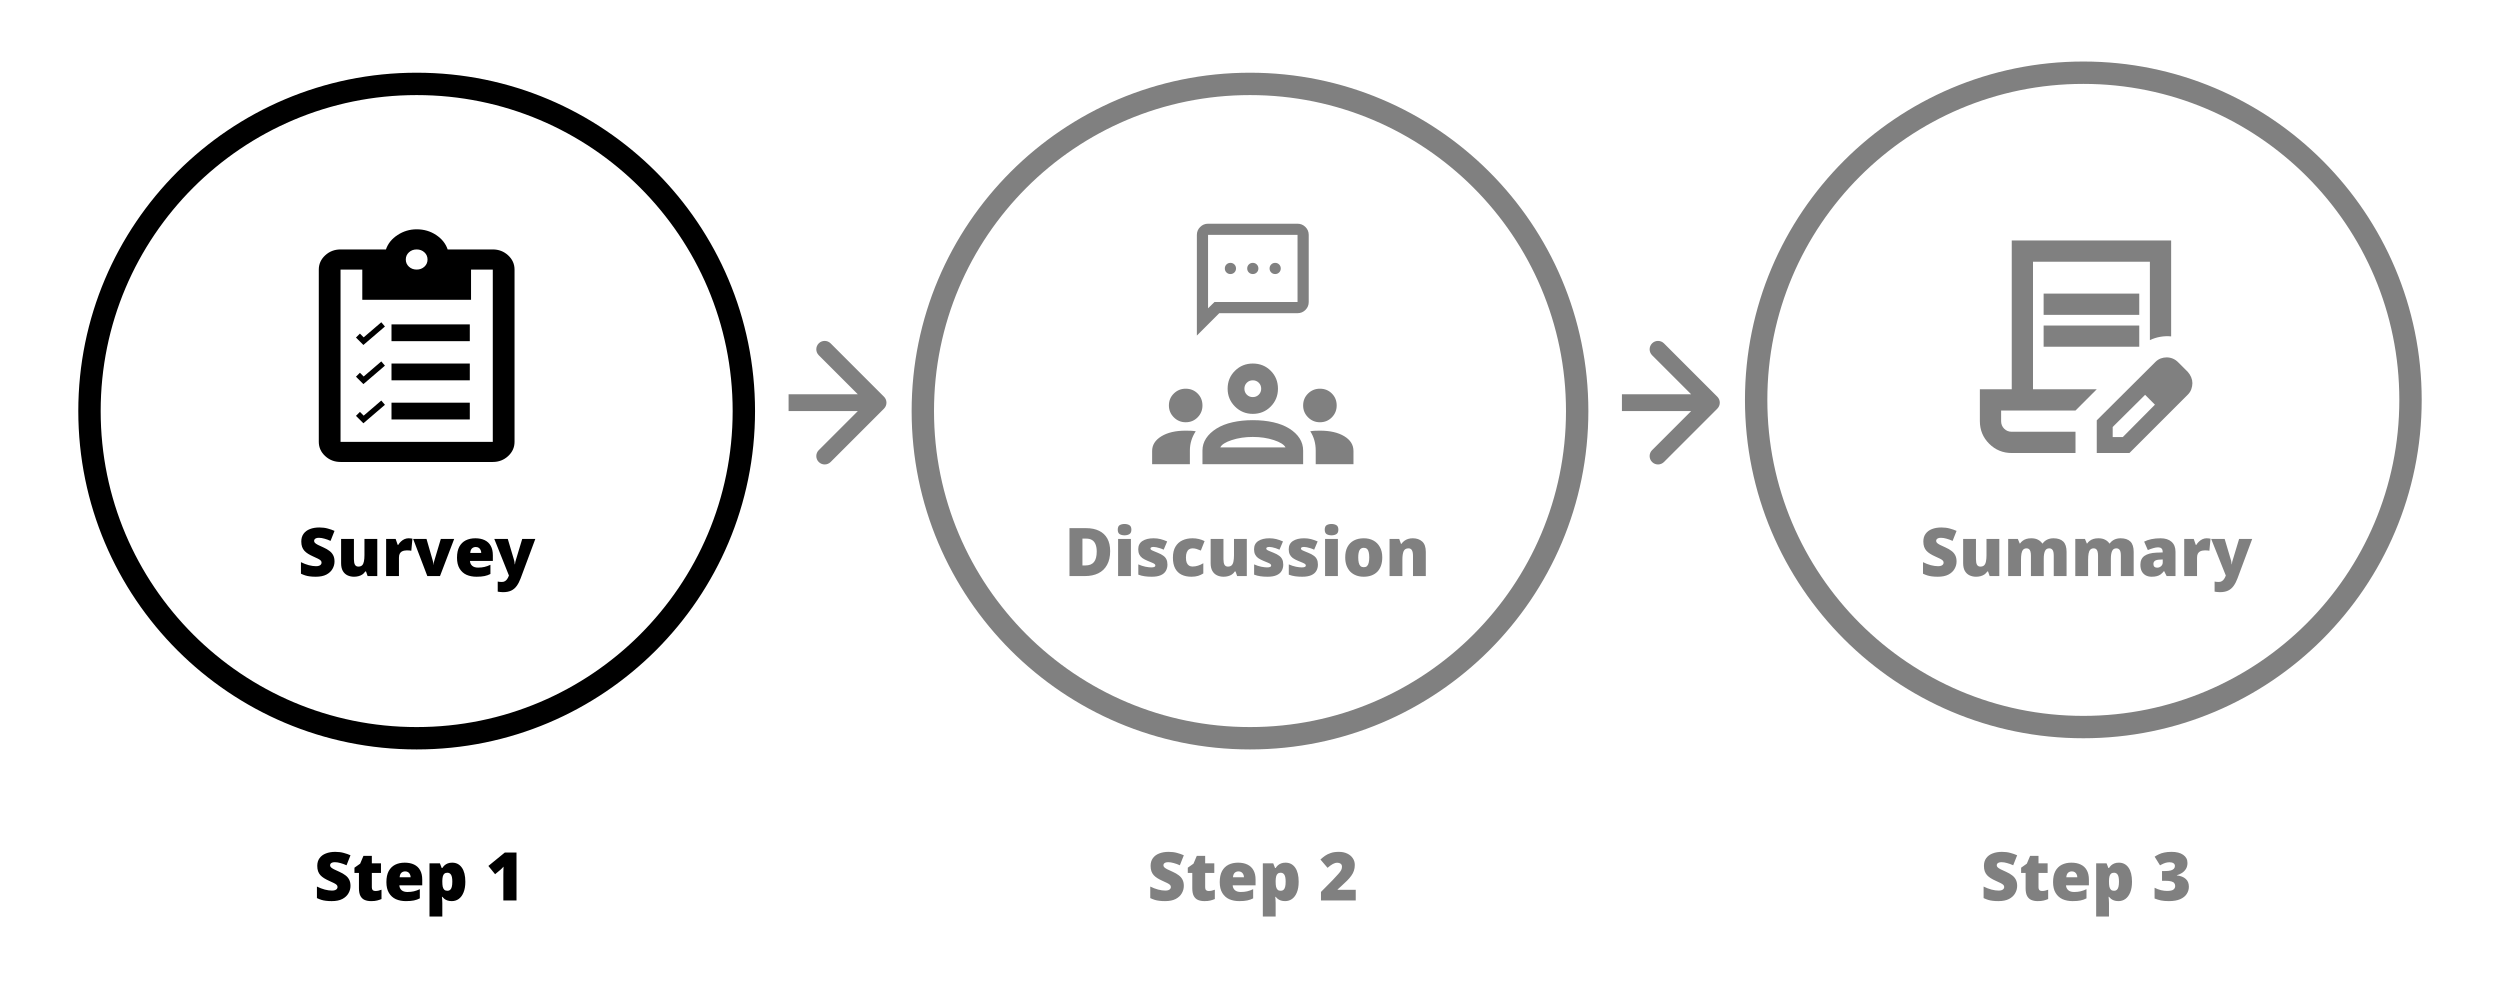 <svg width="447" height="177" viewBox="0 0 447 177" fill="none" xmlns="http://www.w3.org/2000/svg">
<path d="M59.811 100.396C59.811 100.86 59.691 101.3 59.451 101.716C59.219 102.132 58.855 102.472 58.359 102.736C57.871 102.992 57.235 103.12 56.451 103.12C56.059 103.12 55.715 103.1 55.419 103.06C55.131 103.028 54.859 102.972 54.603 102.892C54.347 102.812 54.083 102.708 53.811 102.58V100.516C54.275 100.748 54.743 100.928 55.215 101.056C55.687 101.176 56.115 101.236 56.499 101.236C56.731 101.236 56.919 101.208 57.063 101.152C57.207 101.096 57.315 101.02 57.387 100.924C57.459 100.828 57.495 100.72 57.495 100.6C57.495 100.448 57.443 100.32 57.339 100.216C57.235 100.112 57.071 100.004 56.847 99.892C56.623 99.78 56.323 99.64 55.947 99.472C55.627 99.328 55.339 99.176 55.083 99.016C54.827 98.856 54.607 98.676 54.423 98.476C54.247 98.276 54.111 98.044 54.015 97.78C53.919 97.508 53.871 97.188 53.871 96.82C53.871 96.268 54.007 95.808 54.279 95.44C54.551 95.064 54.927 94.784 55.407 94.6C55.895 94.408 56.459 94.312 57.099 94.312C57.659 94.312 58.163 94.376 58.611 94.504C59.059 94.624 59.459 94.764 59.811 94.924L59.103 96.712C58.735 96.544 58.371 96.412 58.011 96.316C57.659 96.212 57.331 96.16 57.027 96.16C56.827 96.16 56.663 96.184 56.535 96.232C56.407 96.28 56.311 96.348 56.247 96.436C56.191 96.516 56.163 96.608 56.163 96.712C56.163 96.848 56.215 96.968 56.319 97.072C56.423 97.176 56.595 97.292 56.835 97.42C57.083 97.54 57.419 97.696 57.843 97.888C58.259 98.072 58.611 98.276 58.899 98.5C59.195 98.716 59.419 98.976 59.571 99.28C59.731 99.576 59.811 99.948 59.811 100.396ZM67.457 96.364V103H65.729L65.441 102.172H65.309C65.173 102.396 64.997 102.58 64.781 102.724C64.573 102.86 64.341 102.96 64.085 103.024C63.837 103.088 63.577 103.12 63.305 103.12C62.873 103.12 62.481 103.036 62.129 102.868C61.777 102.7 61.497 102.436 61.289 102.076C61.089 101.716 60.989 101.252 60.989 100.684V96.364H63.281V99.988C63.281 100.42 63.341 100.748 63.461 100.972C63.589 101.196 63.793 101.308 64.073 101.308C64.361 101.308 64.585 101.232 64.745 101.08C64.905 100.92 65.013 100.688 65.069 100.384C65.133 100.08 65.165 99.708 65.165 99.268V96.364H67.457ZM73.048 96.244C73.176 96.244 73.308 96.252 73.444 96.268C73.58 96.284 73.68 96.3 73.744 96.316L73.54 98.476C73.46 98.46 73.36 98.444 73.24 98.428C73.128 98.412 72.968 98.404 72.76 98.404C72.616 98.404 72.46 98.42 72.292 98.452C72.132 98.476 71.976 98.532 71.824 98.62C71.68 98.708 71.56 98.84 71.464 99.016C71.376 99.192 71.332 99.432 71.332 99.736V103H69.04V96.364H70.744L71.104 97.42H71.212C71.332 97.204 71.488 97.008 71.68 96.832C71.872 96.648 72.084 96.504 72.316 96.4C72.556 96.296 72.8 96.244 73.048 96.244ZM76.405 103L73.873 96.364H76.261L77.389 100.288C77.397 100.312 77.409 100.364 77.425 100.444C77.441 100.516 77.457 100.6 77.473 100.696C77.489 100.784 77.497 100.872 77.497 100.96H77.533C77.533 100.872 77.537 100.788 77.545 100.708C77.561 100.62 77.577 100.54 77.593 100.468C77.617 100.396 77.633 100.34 77.641 100.3L78.817 96.364H81.205L78.673 103H76.405ZM84.989 96.244C85.637 96.244 86.193 96.356 86.657 96.58C87.129 96.804 87.489 97.14 87.737 97.588C87.993 98.036 88.121 98.6 88.121 99.28V100.3H84.029C84.045 100.644 84.173 100.928 84.413 101.152C84.661 101.376 85.017 101.488 85.481 101.488C85.897 101.488 86.277 101.448 86.621 101.368C86.965 101.288 87.321 101.16 87.689 100.984V102.628C87.369 102.796 87.017 102.92 86.633 103C86.257 103.08 85.781 103.12 85.205 103.12C84.533 103.12 83.933 103.004 83.405 102.772C82.885 102.532 82.473 102.16 82.169 101.656C81.865 101.152 81.713 100.508 81.713 99.724C81.713 98.924 81.849 98.268 82.121 97.756C82.401 97.244 82.785 96.864 83.273 96.616C83.769 96.368 84.341 96.244 84.989 96.244ZM85.073 97.804C84.801 97.804 84.573 97.888 84.389 98.056C84.213 98.224 84.109 98.492 84.077 98.86H86.045C86.045 98.66 86.005 98.484 85.925 98.332C85.853 98.172 85.745 98.044 85.601 97.948C85.457 97.852 85.281 97.804 85.073 97.804ZM88.381 96.364H90.793L91.921 100.168C91.937 100.224 91.953 100.292 91.969 100.372C91.985 100.452 91.997 100.536 92.005 100.624C92.021 100.712 92.029 100.8 92.029 100.888H92.077C92.093 100.728 92.113 100.592 92.137 100.48C92.169 100.36 92.197 100.26 92.221 100.18L93.373 96.364H95.713L93.085 103.42C92.885 103.956 92.649 104.408 92.377 104.776C92.113 105.144 91.785 105.42 91.393 105.604C91.001 105.788 90.513 105.88 89.929 105.88C89.721 105.88 89.541 105.868 89.389 105.844C89.237 105.828 89.105 105.808 88.993 105.784V103.984C89.081 104 89.185 104.016 89.305 104.032C89.433 104.048 89.565 104.056 89.701 104.056C89.957 104.056 90.161 104.004 90.313 103.9C90.473 103.796 90.605 103.66 90.709 103.492C90.813 103.332 90.901 103.156 90.973 102.964L90.997 102.904L88.381 96.364Z" fill="black"/>
<path d="M198.495 98.536C198.495 99.528 198.307 100.356 197.931 101.02C197.563 101.684 197.043 102.18 196.371 102.508C195.699 102.836 194.907 103 193.995 103H191.223V94.432H194.187C195.107 94.432 195.887 94.592 196.527 94.912C197.167 95.224 197.655 95.684 197.991 96.292C198.327 96.9 198.495 97.648 198.495 98.536ZM196.095 98.62C196.095 98.1 196.023 97.668 195.879 97.324C195.743 96.98 195.535 96.724 195.255 96.556C194.983 96.388 194.635 96.304 194.211 96.304H193.539V101.104H194.055C194.759 101.104 195.275 100.9 195.603 100.492C195.931 100.084 196.095 99.46 196.095 98.62ZM202.207 96.364V103H199.915V96.364H202.207ZM201.067 93.688C201.395 93.688 201.679 93.756 201.919 93.892C202.167 94.028 202.291 94.3 202.291 94.708C202.291 95.1 202.167 95.368 201.919 95.512C201.679 95.648 201.395 95.716 201.067 95.716C200.731 95.716 200.443 95.648 200.203 95.512C199.971 95.368 199.855 95.1 199.855 94.708C199.855 94.3 199.971 94.028 200.203 93.892C200.443 93.756 200.731 93.688 201.067 93.688ZM208.738 100.96C208.738 101.376 208.642 101.748 208.45 102.076C208.266 102.404 207.966 102.66 207.55 102.844C207.142 103.028 206.602 103.12 205.93 103.12C205.458 103.12 205.034 103.092 204.658 103.036C204.29 102.988 203.914 102.892 203.53 102.748V100.912C203.954 101.104 204.382 101.244 204.814 101.332C205.246 101.412 205.586 101.452 205.834 101.452C206.09 101.452 206.278 101.424 206.398 101.368C206.518 101.312 206.578 101.228 206.578 101.116C206.578 101.02 206.538 100.936 206.458 100.864C206.378 100.792 206.234 100.712 206.026 100.624C205.826 100.536 205.538 100.416 205.162 100.264C204.794 100.112 204.486 99.948 204.238 99.772C203.998 99.588 203.818 99.372 203.698 99.124C203.578 98.868 203.518 98.56 203.518 98.2C203.518 97.552 203.766 97.064 204.262 96.736C204.766 96.408 205.43 96.244 206.254 96.244C206.694 96.244 207.106 96.292 207.49 96.388C207.874 96.484 208.274 96.624 208.69 96.808L208.066 98.284C207.85 98.18 207.626 98.092 207.394 98.02C207.17 97.948 206.958 97.892 206.758 97.852C206.566 97.812 206.402 97.792 206.266 97.792C206.09 97.792 205.95 97.816 205.846 97.864C205.75 97.912 205.702 97.98 205.702 98.068C205.702 98.148 205.734 98.22 205.798 98.284C205.87 98.348 206.002 98.42 206.194 98.5C206.386 98.58 206.666 98.696 207.034 98.848C207.418 99 207.734 99.168 207.982 99.352C208.238 99.528 208.426 99.744 208.546 100C208.674 100.248 208.738 100.568 208.738 100.96ZM213.029 103.12C212.357 103.12 211.773 103 211.277 102.76C210.781 102.52 210.397 102.148 210.125 101.644C209.853 101.14 209.717 100.496 209.717 99.712C209.717 98.904 209.869 98.248 210.173 97.744C210.477 97.232 210.889 96.856 211.409 96.616C211.937 96.368 212.537 96.244 213.209 96.244C213.617 96.244 214.001 96.288 214.361 96.376C214.729 96.464 215.069 96.588 215.381 96.748L214.709 98.44C214.437 98.32 214.181 98.224 213.941 98.152C213.709 98.08 213.465 98.044 213.209 98.044C212.977 98.044 212.773 98.104 212.597 98.224C212.421 98.344 212.285 98.528 212.189 98.776C212.093 99.016 212.045 99.324 212.045 99.7C212.045 100.084 212.093 100.392 212.189 100.624C212.293 100.856 212.433 101.028 212.609 101.14C212.785 101.244 212.989 101.296 213.221 101.296C213.549 101.296 213.877 101.244 214.205 101.14C214.541 101.036 214.857 100.892 215.153 100.708V102.532C214.881 102.708 214.573 102.852 214.229 102.964C213.885 103.068 213.485 103.12 213.029 103.12ZM222.93 96.364V103H221.202L220.914 102.172H220.782C220.646 102.396 220.47 102.58 220.254 102.724C220.046 102.86 219.814 102.96 219.558 103.024C219.31 103.088 219.05 103.12 218.778 103.12C218.346 103.12 217.954 103.036 217.602 102.868C217.25 102.7 216.97 102.436 216.762 102.076C216.562 101.716 216.462 101.252 216.462 100.684V96.364H218.754V99.988C218.754 100.42 218.814 100.748 218.934 100.972C219.062 101.196 219.266 101.308 219.546 101.308C219.834 101.308 220.058 101.232 220.218 101.08C220.378 100.92 220.486 100.688 220.542 100.384C220.606 100.08 220.638 99.708 220.638 99.268V96.364H222.93ZM229.445 100.96C229.445 101.376 229.349 101.748 229.157 102.076C228.973 102.404 228.673 102.66 228.257 102.844C227.849 103.028 227.309 103.12 226.637 103.12C226.165 103.12 225.741 103.092 225.365 103.036C224.997 102.988 224.621 102.892 224.237 102.748V100.912C224.661 101.104 225.089 101.244 225.521 101.332C225.953 101.412 226.293 101.452 226.541 101.452C226.797 101.452 226.985 101.424 227.105 101.368C227.225 101.312 227.285 101.228 227.285 101.116C227.285 101.02 227.245 100.936 227.165 100.864C227.085 100.792 226.941 100.712 226.733 100.624C226.533 100.536 226.245 100.416 225.869 100.264C225.501 100.112 225.193 99.948 224.945 99.772C224.705 99.588 224.525 99.372 224.405 99.124C224.285 98.868 224.225 98.56 224.225 98.2C224.225 97.552 224.473 97.064 224.969 96.736C225.473 96.408 226.137 96.244 226.961 96.244C227.401 96.244 227.813 96.292 228.197 96.388C228.581 96.484 228.981 96.624 229.397 96.808L228.773 98.284C228.557 98.18 228.333 98.092 228.101 98.02C227.877 97.948 227.665 97.892 227.465 97.852C227.273 97.812 227.109 97.792 226.973 97.792C226.797 97.792 226.657 97.816 226.553 97.864C226.457 97.912 226.409 97.98 226.409 98.068C226.409 98.148 226.441 98.22 226.505 98.284C226.577 98.348 226.709 98.42 226.901 98.5C227.093 98.58 227.373 98.696 227.741 98.848C228.125 99 228.441 99.168 228.689 99.352C228.945 99.528 229.133 99.744 229.253 100C229.381 100.248 229.445 100.568 229.445 100.96ZM235.644 100.96C235.644 101.376 235.548 101.748 235.356 102.076C235.172 102.404 234.872 102.66 234.456 102.844C234.048 103.028 233.508 103.12 232.836 103.12C232.364 103.12 231.94 103.092 231.564 103.036C231.196 102.988 230.82 102.892 230.436 102.748V100.912C230.86 101.104 231.288 101.244 231.72 101.332C232.152 101.412 232.492 101.452 232.74 101.452C232.996 101.452 233.184 101.424 233.304 101.368C233.424 101.312 233.484 101.228 233.484 101.116C233.484 101.02 233.444 100.936 233.364 100.864C233.284 100.792 233.14 100.712 232.932 100.624C232.732 100.536 232.444 100.416 232.068 100.264C231.7 100.112 231.392 99.948 231.144 99.772C230.904 99.588 230.724 99.372 230.604 99.124C230.484 98.868 230.424 98.56 230.424 98.2C230.424 97.552 230.672 97.064 231.168 96.736C231.672 96.408 232.336 96.244 233.16 96.244C233.6 96.244 234.012 96.292 234.396 96.388C234.78 96.484 235.18 96.624 235.596 96.808L234.972 98.284C234.756 98.18 234.532 98.092 234.3 98.02C234.076 97.948 233.864 97.892 233.664 97.852C233.472 97.812 233.308 97.792 233.172 97.792C232.996 97.792 232.856 97.816 232.752 97.864C232.656 97.912 232.608 97.98 232.608 98.068C232.608 98.148 232.64 98.22 232.704 98.284C232.776 98.348 232.908 98.42 233.1 98.5C233.292 98.58 233.572 98.696 233.94 98.848C234.324 99 234.64 99.168 234.888 99.352C235.144 99.528 235.332 99.744 235.452 100C235.58 100.248 235.644 100.568 235.644 100.96ZM239.215 96.364V103H236.923V96.364H239.215ZM238.075 93.688C238.403 93.688 238.687 93.756 238.927 93.892C239.175 94.028 239.299 94.3 239.299 94.708C239.299 95.1 239.175 95.368 238.927 95.512C238.687 95.648 238.403 95.716 238.075 95.716C237.739 95.716 237.451 95.648 237.211 95.512C236.979 95.368 236.863 95.1 236.863 94.708C236.863 94.3 236.979 94.028 237.211 93.892C237.451 93.756 237.739 93.688 238.075 93.688ZM247.149 99.664C247.149 100.216 247.073 100.708 246.921 101.14C246.769 101.572 246.549 101.936 246.261 102.232C245.973 102.52 245.625 102.74 245.217 102.892C244.809 103.044 244.345 103.12 243.825 103.12C243.345 103.12 242.901 103.044 242.493 102.892C242.093 102.74 241.745 102.52 241.449 102.232C241.161 101.936 240.933 101.572 240.765 101.14C240.605 100.708 240.525 100.216 240.525 99.664C240.525 98.928 240.657 98.308 240.921 97.804C241.193 97.292 241.577 96.904 242.073 96.64C242.569 96.376 243.165 96.244 243.861 96.244C244.501 96.244 245.065 96.376 245.553 96.64C246.049 96.904 246.437 97.292 246.717 97.804C247.005 98.308 247.149 98.928 247.149 99.664ZM242.853 99.664C242.853 100.04 242.885 100.36 242.949 100.624C243.013 100.888 243.117 101.088 243.261 101.224C243.413 101.352 243.609 101.416 243.849 101.416C244.089 101.416 244.277 101.352 244.413 101.224C244.557 101.088 244.661 100.888 244.725 100.624C244.789 100.36 244.821 100.04 244.821 99.664C244.821 99.288 244.789 98.972 244.725 98.716C244.661 98.46 244.557 98.268 244.413 98.14C244.269 98.012 244.077 97.948 243.837 97.948C243.493 97.948 243.241 98.092 243.081 98.38C242.929 98.668 242.853 99.096 242.853 99.664ZM252.606 96.244C253.294 96.244 253.854 96.436 254.286 96.82C254.718 97.204 254.934 97.824 254.934 98.68V103H252.642V99.376C252.642 98.936 252.578 98.604 252.45 98.38C252.322 98.156 252.118 98.044 251.838 98.044C251.406 98.044 251.114 98.22 250.962 98.572C250.818 98.924 250.746 99.432 250.746 100.096V103H248.454V96.364H250.182L250.494 97.24H250.578C250.722 97.032 250.89 96.856 251.082 96.712C251.282 96.56 251.506 96.444 251.754 96.364C252.01 96.284 252.294 96.244 252.606 96.244Z" fill="grey"/>
<path d="M349.833 100.396C349.833 100.86 349.713 101.3 349.473 101.716C349.241 102.132 348.877 102.472 348.381 102.736C347.893 102.992 347.257 103.12 346.473 103.12C346.081 103.12 345.737 103.1 345.441 103.06C345.153 103.028 344.881 102.972 344.625 102.892C344.369 102.812 344.105 102.708 343.833 102.58V100.516C344.297 100.748 344.765 100.928 345.237 101.056C345.709 101.176 346.137 101.236 346.521 101.236C346.753 101.236 346.941 101.208 347.085 101.152C347.229 101.096 347.337 101.02 347.409 100.924C347.481 100.828 347.517 100.72 347.517 100.6C347.517 100.448 347.465 100.32 347.361 100.216C347.257 100.112 347.093 100.004 346.869 99.892C346.645 99.78 346.345 99.64 345.969 99.472C345.649 99.328 345.361 99.176 345.105 99.016C344.849 98.856 344.629 98.676 344.445 98.476C344.269 98.276 344.133 98.044 344.037 97.78C343.941 97.508 343.893 97.188 343.893 96.82C343.893 96.268 344.029 95.808 344.301 95.44C344.573 95.064 344.949 94.784 345.429 94.6C345.917 94.408 346.481 94.312 347.121 94.312C347.681 94.312 348.185 94.376 348.633 94.504C349.081 94.624 349.481 94.764 349.833 94.924L349.125 96.712C348.757 96.544 348.393 96.412 348.033 96.316C347.681 96.212 347.353 96.16 347.049 96.16C346.849 96.16 346.685 96.184 346.557 96.232C346.429 96.28 346.333 96.348 346.269 96.436C346.213 96.516 346.185 96.608 346.185 96.712C346.185 96.848 346.237 96.968 346.341 97.072C346.445 97.176 346.617 97.292 346.857 97.42C347.105 97.54 347.441 97.696 347.865 97.888C348.281 98.072 348.633 98.276 348.921 98.5C349.217 98.716 349.441 98.976 349.593 99.28C349.753 99.576 349.833 99.948 349.833 100.396ZM357.478 96.364V103H355.75L355.462 102.172H355.33C355.194 102.396 355.018 102.58 354.802 102.724C354.594 102.86 354.362 102.96 354.106 103.024C353.858 103.088 353.598 103.12 353.326 103.12C352.894 103.12 352.502 103.036 352.15 102.868C351.798 102.7 351.518 102.436 351.31 102.076C351.11 101.716 351.01 101.252 351.01 100.684V96.364H353.302V99.988C353.302 100.42 353.362 100.748 353.482 100.972C353.61 101.196 353.814 101.308 354.094 101.308C354.382 101.308 354.606 101.232 354.766 101.08C354.926 100.92 355.034 100.688 355.09 100.384C355.154 100.08 355.186 99.708 355.186 99.268V96.364H357.478ZM367.162 96.244C367.922 96.244 368.502 96.436 368.902 96.82C369.302 97.204 369.502 97.824 369.502 98.68V103H367.21V99.388C367.21 98.884 367.142 98.536 367.006 98.344C366.87 98.144 366.67 98.044 366.406 98.044C366.038 98.044 365.782 98.208 365.638 98.536C365.494 98.856 365.422 99.312 365.422 99.904V103H363.13V99.388C363.13 99.068 363.102 98.812 363.046 98.62C362.99 98.42 362.906 98.276 362.794 98.188C362.682 98.092 362.538 98.044 362.362 98.044C362.098 98.044 361.89 98.124 361.738 98.284C361.594 98.444 361.494 98.676 361.438 98.98C361.382 99.284 361.354 99.656 361.354 100.096V103H359.062V96.364H360.79L361.126 97.18H361.186C361.306 96.996 361.458 96.836 361.642 96.7C361.826 96.556 362.046 96.444 362.302 96.364C362.558 96.284 362.85 96.244 363.178 96.244C363.666 96.244 364.066 96.328 364.378 96.496C364.698 96.656 364.958 96.88 365.158 97.168H365.23C365.438 96.872 365.706 96.644 366.034 96.484C366.37 96.324 366.746 96.244 367.162 96.244ZM379.162 96.244C379.922 96.244 380.502 96.436 380.902 96.82C381.302 97.204 381.502 97.824 381.502 98.68V103H379.21V99.388C379.21 98.884 379.142 98.536 379.006 98.344C378.87 98.144 378.67 98.044 378.406 98.044C378.038 98.044 377.782 98.208 377.638 98.536C377.494 98.856 377.422 99.312 377.422 99.904V103H375.13V99.388C375.13 99.068 375.102 98.812 375.046 98.62C374.99 98.42 374.906 98.276 374.794 98.188C374.682 98.092 374.538 98.044 374.362 98.044C374.098 98.044 373.89 98.124 373.738 98.284C373.594 98.444 373.494 98.676 373.438 98.98C373.382 99.284 373.354 99.656 373.354 100.096V103H371.062V96.364H372.79L373.126 97.18H373.186C373.306 96.996 373.458 96.836 373.642 96.7C373.826 96.556 374.046 96.444 374.302 96.364C374.558 96.284 374.85 96.244 375.178 96.244C375.666 96.244 376.066 96.328 376.378 96.496C376.698 96.656 376.958 96.88 377.158 97.168H377.23C377.438 96.872 377.706 96.644 378.034 96.484C378.37 96.324 378.746 96.244 379.162 96.244ZM386.302 96.244C387.142 96.244 387.798 96.452 388.27 96.868C388.742 97.284 388.978 97.876 388.978 98.644V103H387.394L386.95 102.124H386.902C386.718 102.356 386.526 102.548 386.326 102.7C386.134 102.844 385.91 102.948 385.654 103.012C385.398 103.084 385.086 103.12 384.718 103.12C384.334 103.12 383.99 103.044 383.686 102.892C383.382 102.732 383.142 102.496 382.966 102.184C382.79 101.864 382.702 101.46 382.702 100.972C382.702 100.26 382.946 99.732 383.434 99.388C383.93 99.044 384.646 98.852 385.582 98.812L386.686 98.776V98.68C386.686 98.384 386.614 98.176 386.47 98.056C386.326 97.928 386.13 97.864 385.882 97.864C385.618 97.864 385.326 97.912 385.006 98.008C384.686 98.096 384.362 98.212 384.034 98.356L383.374 96.844C383.758 96.644 384.19 96.496 384.67 96.4C385.158 96.296 385.702 96.244 386.302 96.244ZM386.17 100.06C385.754 100.076 385.458 100.152 385.282 100.288C385.114 100.416 385.03 100.6 385.03 100.84C385.03 101.064 385.09 101.232 385.21 101.344C385.33 101.448 385.49 101.5 385.69 101.5C385.97 101.5 386.206 101.412 386.398 101.236C386.598 101.06 386.698 100.832 386.698 100.552V100.036L386.17 100.06ZM394.546 96.244C394.674 96.244 394.806 96.252 394.942 96.268C395.078 96.284 395.178 96.3 395.242 96.316L395.038 98.476C394.958 98.46 394.858 98.444 394.738 98.428C394.626 98.412 394.466 98.404 394.258 98.404C394.114 98.404 393.958 98.42 393.79 98.452C393.63 98.476 393.474 98.532 393.322 98.62C393.178 98.708 393.058 98.84 392.962 99.016C392.874 99.192 392.83 99.432 392.83 99.736V103H390.538V96.364H392.242L392.602 97.42H392.71C392.83 97.204 392.986 97.008 393.178 96.832C393.37 96.648 393.582 96.504 393.814 96.4C394.054 96.296 394.298 96.244 394.546 96.244ZM395.359 96.364H397.771L398.899 100.168C398.915 100.224 398.931 100.292 398.947 100.372C398.963 100.452 398.975 100.536 398.983 100.624C398.999 100.712 399.007 100.8 399.007 100.888H399.055C399.071 100.728 399.091 100.592 399.115 100.48C399.147 100.36 399.175 100.26 399.199 100.18L400.351 96.364H402.691L400.063 103.42C399.863 103.956 399.627 104.408 399.355 104.776C399.091 105.144 398.763 105.42 398.371 105.604C397.979 105.788 397.491 105.88 396.907 105.88C396.699 105.88 396.519 105.868 396.367 105.844C396.215 105.828 396.083 105.808 395.971 105.784V103.984C396.059 104 396.163 104.016 396.283 104.032C396.411 104.048 396.543 104.056 396.679 104.056C396.935 104.056 397.139 104.004 397.291 103.9C397.451 103.796 397.583 103.66 397.687 103.492C397.791 103.332 397.879 103.156 397.951 102.964L397.975 102.904L395.359 96.364Z" fill="grey"/>
<path d="M60.889 82.6C59.819 82.6 58.904 82.248 58.142 81.543C57.381 80.838 57 79.99 57 79V48.2C57 47.21 57.381 46.362 58.142 45.657C58.904 44.953 59.819 44.6 60.889 44.6H69.007C69.363 43.55 70.06 42.688 71.097 42.013C72.134 41.337 73.269 41 74.5 41C75.796 41 76.955 41.337 77.976 42.013C78.996 42.688 79.685 43.55 80.042 44.6H88.111C89.181 44.6 90.096 44.953 90.858 45.657C91.619 46.362 92 47.21 92 48.2V79C92 79.99 91.619 80.838 90.858 81.543C90.096 82.248 89.181 82.6 88.111 82.6H60.889ZM60.889 79H88.111V48.2H84.222V53.6H64.778V48.2H60.889V79ZM74.5 48.2C75.051 48.2 75.513 48.028 75.885 47.682C76.258 47.337 76.444 46.91 76.444 46.4C76.444 45.89 76.258 45.462 75.885 45.117C75.513 44.773 75.051 44.6 74.5 44.6C73.949 44.6 73.487 44.773 73.115 45.117C72.742 45.462 72.556 45.89 72.556 46.4C72.556 46.91 72.742 47.337 73.115 47.682C73.487 48.028 73.949 48.2 74.5 48.2Z" fill="black"/>
<path d="M206 83V80.638C206 79.562 206.55 78.688 207.65 78.013C208.75 77.338 210.2 77 212 77C212.325 77 212.638 77.006 212.938 77.019C213.238 77.031 213.525 77.062 213.8 77.112C213.45 77.638 213.188 78.188 213.013 78.763C212.838 79.338 212.75 79.938 212.75 80.562V83H206ZM215 83V80.562C215 79.763 215.219 79.031 215.656 78.369C216.094 77.706 216.713 77.125 217.513 76.625C218.313 76.125 219.269 75.75 220.381 75.5C221.494 75.25 222.7 75.125 224 75.125C225.325 75.125 226.544 75.25 227.656 75.5C228.769 75.75 229.725 76.125 230.525 76.625C231.325 77.125 231.938 77.706 232.363 78.369C232.788 79.031 233 79.763 233 80.562V83H215ZM235.25 83V80.562C235.25 79.912 235.169 79.3 235.006 78.725C234.844 78.15 234.6 77.612 234.275 77.112C234.55 77.062 234.831 77.031 235.119 77.019C235.406 77.006 235.7 77 236 77C237.8 77 239.25 77.331 240.35 77.994C241.45 78.656 242 79.537 242 80.638V83H235.25ZM218.188 80H229.85C229.6 79.5 228.906 79.062 227.769 78.688C226.631 78.312 225.375 78.125 224 78.125C222.625 78.125 221.369 78.312 220.231 78.688C219.094 79.062 218.413 79.5 218.188 80ZM212 75.5C211.175 75.5 210.469 75.206 209.881 74.619C209.294 74.031 209 73.325 209 72.5C209 71.65 209.294 70.938 209.881 70.362C210.469 69.787 211.175 69.5 212 69.5C212.85 69.5 213.563 69.787 214.138 70.362C214.713 70.938 215 71.65 215 72.5C215 73.325 214.713 74.031 214.138 74.619C213.563 75.206 212.85 75.5 212 75.5ZM236 75.5C235.175 75.5 234.469 75.206 233.881 74.619C233.294 74.031 233 73.325 233 72.5C233 71.65 233.294 70.938 233.881 70.362C234.469 69.787 235.175 69.5 236 69.5C236.85 69.5 237.563 69.787 238.138 70.362C238.713 70.938 239 71.65 239 72.5C239 73.325 238.713 74.031 238.138 74.619C237.563 75.206 236.85 75.5 236 75.5ZM224 74C222.75 74 221.688 73.562 220.813 72.688C219.938 71.812 219.5 70.75 219.5 69.5C219.5 68.225 219.938 67.156 220.813 66.294C221.688 65.431 222.75 65 224 65C225.275 65 226.344 65.431 227.206 66.294C228.069 67.156 228.5 68.225 228.5 69.5C228.5 70.75 228.069 71.812 227.206 72.688C226.344 73.562 225.275 74 224 74ZM224 71C224.425 71 224.781 70.856 225.069 70.569C225.356 70.281 225.5 69.925 225.5 69.5C225.5 69.075 225.356 68.719 225.069 68.431C224.781 68.144 224.425 68 224 68C223.575 68 223.219 68.144 222.931 68.431C222.644 68.719 222.5 69.075 222.5 69.5C222.5 69.925 222.644 70.281 222.931 70.569C223.219 70.856 223.575 71 224 71Z" fill="grey"/>
<path d="M220 49C220.283 49 220.521 48.904 220.713 48.712C220.904 48.521 221 48.283 221 48C221 47.717 220.904 47.479 220.713 47.288C220.521 47.096 220.283 47 220 47C219.717 47 219.479 47.096 219.287 47.288C219.096 47.479 219 47.717 219 48C219 48.283 219.096 48.521 219.287 48.712C219.479 48.904 219.717 49 220 49ZM224 49C224.283 49 224.521 48.904 224.713 48.712C224.904 48.521 225 48.283 225 48C225 47.717 224.904 47.479 224.713 47.288C224.521 47.096 224.283 47 224 47C223.717 47 223.479 47.096 223.288 47.288C223.096 47.479 223 47.717 223 48C223 48.283 223.096 48.521 223.288 48.712C223.479 48.904 223.717 49 224 49ZM228 49C228.283 49 228.521 48.904 228.713 48.712C228.904 48.521 229 48.283 229 48C229 47.717 228.904 47.479 228.713 47.288C228.521 47.096 228.283 47 228 47C227.717 47 227.479 47.096 227.288 47.288C227.096 47.479 227 47.717 227 48C227 48.283 227.096 48.521 227.288 48.712C227.479 48.904 227.717 49 228 49ZM214 60V42C214 41.45 214.196 40.979 214.588 40.587C214.979 40.196 215.45 40 216 40H232C232.55 40 233.021 40.196 233.413 40.587C233.804 40.979 234 41.45 234 42V54C234 54.55 233.804 55.021 233.413 55.413C233.021 55.804 232.55 56 232 56H218L214 60ZM217.15 54H232V42H216V55.125L217.15 54Z" fill="grey"/>
<path d="M365.4 56.3V52.5H382.5V56.3H365.4ZM365.4 62V58.2H382.5V62H365.4ZM371.1 81H359.7C358.117 81 356.771 80.446 355.663 79.338C354.554 78.229 354 76.883 354 75.3V69.6H359.7V43H388.2V60.148C387.567 60.084 386.925 60.108 386.276 60.219C385.627 60.33 385.002 60.528 384.4 60.812V46.8H363.5V69.6H374.9L371.1 73.4H357.8V75.3C357.8 75.838 357.982 76.29 358.346 76.654C358.71 77.018 359.162 77.2 359.7 77.2H371.1V81ZM374.9 81V75.157L385.397 64.707C385.682 64.422 385.999 64.217 386.347 64.09C386.696 63.963 387.044 63.9 387.392 63.9C387.772 63.9 388.137 63.971 388.485 64.114C388.833 64.256 389.15 64.47 389.435 64.755L391.193 66.513C391.446 66.797 391.644 67.114 391.786 67.463C391.929 67.811 392 68.159 392 68.507C392 68.856 391.937 69.212 391.81 69.576C391.683 69.94 391.478 70.265 391.193 70.55L380.743 81H374.9ZM377.75 78.15H379.555L385.302 72.355L384.448 71.453L383.545 70.597L377.75 76.345V78.15ZM384.448 71.453L383.545 70.597L385.302 72.355L384.448 71.453Z" fill="grey"/>
<rect x="70" y="58" width="14" height="3" fill="black"/>
<rect x="70" y="65" width="14" height="3" fill="black"/>
<rect x="70" y="72" width="14" height="3" fill="black"/>
<path d="M64 60L65 61L68.5 58" stroke="black"/>
<path d="M64 67L65 68L68.5 65" stroke="black"/>
<path d="M64 74L65 75L68.5 72" stroke="black"/>
<circle cx="74.5" cy="73.5" r="58.5" stroke="black" stroke-width="4"/>
<circle cx="223.5" cy="73.5" r="58.5" stroke="grey" stroke-width="4"/>
<circle cx="372.5" cy="71.5" r="58.5" stroke="grey" stroke-width="4"/>
<path d="M158.061 73.061C158.646 72.475 158.646 71.525 158.061 70.939L148.515 61.393C147.929 60.808 146.979 60.808 146.393 61.393C145.808 61.979 145.808 62.929 146.393 63.515L154.879 72L146.393 80.485C145.808 81.071 145.808 82.021 146.393 82.607C146.979 83.192 147.929 83.192 148.515 82.607L158.061 73.061ZM141 73.5H157V70.5H141V73.5Z" fill="grey"/>
<path d="M307.061 73.061C307.646 72.475 307.646 71.525 307.061 70.939L297.515 61.393C296.929 60.808 295.979 60.808 295.393 61.393C294.808 61.979 294.808 62.929 295.393 63.515L303.879 72L295.393 80.485C294.808 81.071 294.808 82.021 295.393 82.607C295.979 83.192 296.929 83.192 297.515 82.607L307.061 73.061ZM290 73.5H306V70.5H290V73.5Z" fill="grey"/>
<path d="M62.667 158.396C62.667 158.86 62.547 159.3 62.307 159.716C62.075 160.132 61.711 160.472 61.215 160.736C60.727 160.992 60.091 161.12 59.307 161.12C58.915 161.12 58.571 161.1 58.275 161.06C57.987 161.028 57.715 160.972 57.459 160.892C57.203 160.812 56.939 160.708 56.667 160.58V158.516C57.131 158.748 57.599 158.928 58.071 159.056C58.543 159.176 58.971 159.236 59.355 159.236C59.587 159.236 59.775 159.208 59.919 159.152C60.063 159.096 60.171 159.02 60.243 158.924C60.315 158.828 60.351 158.72 60.351 158.6C60.351 158.448 60.299 158.32 60.195 158.216C60.091 158.112 59.927 158.004 59.703 157.892C59.479 157.78 59.179 157.64 58.803 157.472C58.483 157.328 58.195 157.176 57.939 157.016C57.683 156.856 57.463 156.676 57.279 156.476C57.103 156.276 56.967 156.044 56.871 155.78C56.775 155.508 56.727 155.188 56.727 154.82C56.727 154.268 56.863 153.808 57.135 153.44C57.407 153.064 57.783 152.784 58.263 152.6C58.751 152.408 59.315 152.312 59.955 152.312C60.515 152.312 61.019 152.376 61.467 152.504C61.915 152.624 62.315 152.764 62.667 152.924L61.959 154.712C61.591 154.544 61.227 154.412 60.867 154.316C60.515 154.212 60.187 154.16 59.883 154.16C59.683 154.16 59.519 154.184 59.391 154.232C59.263 154.28 59.167 154.348 59.103 154.436C59.047 154.516 59.019 154.608 59.019 154.712C59.019 154.848 59.071 154.968 59.175 155.072C59.279 155.176 59.451 155.292 59.691 155.42C59.939 155.54 60.275 155.696 60.699 155.888C61.115 156.072 61.467 156.276 61.755 156.5C62.051 156.716 62.275 156.976 62.427 157.28C62.587 157.576 62.667 157.948 62.667 158.396ZM67.109 159.308C67.317 159.308 67.504 159.288 67.672 159.248C67.849 159.2 68.028 159.144 68.213 159.08V160.748C67.965 160.852 67.701 160.94 67.421 161.012C67.141 161.084 66.784 161.12 66.353 161.12C65.921 161.12 65.54 161.052 65.213 160.916C64.892 160.78 64.641 160.548 64.457 160.22C64.272 159.884 64.18 159.416 64.18 158.816V156.08H63.377V155.144L64.397 154.424L64.984 153.032H66.484V154.364H68.117V156.08H66.484V158.66C66.484 158.876 66.537 159.04 66.641 159.152C66.752 159.256 66.909 159.308 67.109 159.308ZM72.364 154.244C73.012 154.244 73.568 154.356 74.032 154.58C74.504 154.804 74.864 155.14 75.112 155.588C75.368 156.036 75.496 156.6 75.496 157.28V158.3H71.404C71.42 158.644 71.548 158.928 71.788 159.152C72.036 159.376 72.392 159.488 72.856 159.488C73.272 159.488 73.652 159.448 73.996 159.368C74.34 159.288 74.696 159.16 75.064 158.984V160.628C74.744 160.796 74.392 160.92 74.008 161C73.632 161.08 73.156 161.12 72.58 161.12C71.908 161.12 71.308 161.004 70.78 160.772C70.26 160.532 69.848 160.16 69.544 159.656C69.24 159.152 69.088 158.508 69.088 157.724C69.088 156.924 69.224 156.268 69.496 155.756C69.776 155.244 70.16 154.864 70.648 154.616C71.144 154.368 71.716 154.244 72.364 154.244ZM72.448 155.804C72.176 155.804 71.948 155.888 71.764 156.056C71.588 156.224 71.484 156.492 71.452 156.86H73.42C73.42 156.66 73.38 156.484 73.3 156.332C73.228 156.172 73.12 156.044 72.976 155.948C72.832 155.852 72.656 155.804 72.448 155.804ZM80.85 154.244C81.586 154.244 82.162 154.54 82.578 155.132C82.994 155.716 83.202 156.56 83.202 157.664C83.202 158.416 83.094 159.052 82.878 159.572C82.67 160.084 82.382 160.472 82.014 160.736C81.654 160.992 81.242 161.12 80.778 161.12C80.466 161.12 80.202 161.08 79.986 161C79.77 160.92 79.59 160.824 79.446 160.712C79.302 160.592 79.182 160.472 79.086 160.352H79.014C79.03 160.504 79.046 160.668 79.062 160.844C79.078 161.02 79.086 161.224 79.086 161.456V163.88H76.794V154.364H78.654L78.978 155.204H79.086C79.198 155.028 79.33 154.868 79.482 154.724C79.642 154.58 79.834 154.464 80.058 154.376C80.282 154.288 80.546 154.244 80.85 154.244ZM79.986 156.044C79.762 156.044 79.586 156.1 79.458 156.212C79.33 156.316 79.238 156.472 79.182 156.68C79.126 156.888 79.094 157.152 79.086 157.472V157.652C79.086 158.004 79.11 158.3 79.158 158.54C79.214 158.78 79.31 158.964 79.446 159.092C79.582 159.212 79.766 159.272 79.998 159.272C80.19 159.272 80.35 159.22 80.478 159.116C80.614 159.004 80.714 158.828 80.778 158.588C80.842 158.348 80.874 158.032 80.874 157.64C80.874 157.056 80.798 156.644 80.646 156.404C80.494 156.164 80.274 156.044 79.986 156.044ZM92.35 161H89.998V156.764C89.998 156.684 89.998 156.54 89.998 156.332C89.998 156.124 90.002 155.892 90.01 155.636C90.018 155.38 90.026 155.152 90.034 154.952C89.93 155.072 89.834 155.176 89.746 155.264C89.666 155.352 89.582 155.432 89.494 155.504L88.522 156.308L87.322 154.832L90.262 152.432H92.35V161Z" fill="black"/>
<path d="M211.667 158.396C211.667 158.86 211.547 159.3 211.307 159.716C211.075 160.132 210.711 160.472 210.215 160.736C209.727 160.992 209.091 161.12 208.307 161.12C207.915 161.12 207.571 161.1 207.275 161.06C206.987 161.028 206.715 160.972 206.459 160.892C206.203 160.812 205.939 160.708 205.667 160.58V158.516C206.131 158.748 206.599 158.928 207.071 159.056C207.543 159.176 207.971 159.236 208.355 159.236C208.587 159.236 208.775 159.208 208.919 159.152C209.063 159.096 209.171 159.02 209.243 158.924C209.315 158.828 209.351 158.72 209.351 158.6C209.351 158.448 209.299 158.32 209.195 158.216C209.091 158.112 208.927 158.004 208.703 157.892C208.479 157.78 208.179 157.64 207.803 157.472C207.483 157.328 207.195 157.176 206.939 157.016C206.683 156.856 206.463 156.676 206.279 156.476C206.103 156.276 205.967 156.044 205.871 155.78C205.775 155.508 205.727 155.188 205.727 154.82C205.727 154.268 205.863 153.808 206.135 153.44C206.407 153.064 206.783 152.784 207.263 152.6C207.751 152.408 208.315 152.312 208.955 152.312C209.515 152.312 210.019 152.376 210.467 152.504C210.915 152.624 211.315 152.764 211.667 152.924L210.959 154.712C210.591 154.544 210.227 154.412 209.867 154.316C209.515 154.212 209.187 154.16 208.883 154.16C208.683 154.16 208.519 154.184 208.391 154.232C208.263 154.28 208.167 154.348 208.103 154.436C208.047 154.516 208.019 154.608 208.019 154.712C208.019 154.848 208.071 154.968 208.175 155.072C208.279 155.176 208.451 155.292 208.691 155.42C208.939 155.54 209.275 155.696 209.699 155.888C210.115 156.072 210.467 156.276 210.755 156.5C211.051 156.716 211.275 156.976 211.427 157.28C211.587 157.576 211.667 157.948 211.667 158.396ZM216.108 159.308C216.316 159.308 216.504 159.288 216.672 159.248C216.848 159.2 217.028 159.144 217.212 159.08V160.748C216.964 160.852 216.7 160.94 216.42 161.012C216.14 161.084 215.784 161.12 215.352 161.12C214.92 161.12 214.54 161.052 214.212 160.916C213.892 160.78 213.64 160.548 213.456 160.22C213.272 159.884 213.18 159.416 213.18 158.816V156.08H212.376V155.144L213.396 154.424L213.984 153.032H215.484V154.364H217.116V156.08H215.484V158.66C215.484 158.876 215.536 159.04 215.64 159.152C215.752 159.256 215.908 159.308 216.108 159.308ZM221.364 154.244C222.012 154.244 222.568 154.356 223.032 154.58C223.504 154.804 223.864 155.14 224.112 155.588C224.368 156.036 224.496 156.6 224.496 157.28V158.3H220.404C220.42 158.644 220.548 158.928 220.788 159.152C221.036 159.376 221.392 159.488 221.856 159.488C222.272 159.488 222.652 159.448 222.996 159.368C223.34 159.288 223.696 159.16 224.064 158.984V160.628C223.744 160.796 223.392 160.92 223.008 161C222.632 161.08 222.156 161.12 221.58 161.12C220.908 161.12 220.308 161.004 219.78 160.772C219.26 160.532 218.848 160.16 218.544 159.656C218.24 159.152 218.088 158.508 218.088 157.724C218.088 156.924 218.224 156.268 218.496 155.756C218.776 155.244 219.16 154.864 219.648 154.616C220.144 154.368 220.716 154.244 221.364 154.244ZM221.448 155.804C221.176 155.804 220.948 155.888 220.764 156.056C220.588 156.224 220.484 156.492 220.452 156.86H222.42C222.42 156.66 222.38 156.484 222.3 156.332C222.228 156.172 222.12 156.044 221.976 155.948C221.832 155.852 221.656 155.804 221.448 155.804ZM229.85 154.244C230.586 154.244 231.162 154.54 231.578 155.132C231.994 155.716 232.202 156.56 232.202 157.664C232.202 158.416 232.094 159.052 231.878 159.572C231.67 160.084 231.382 160.472 231.014 160.736C230.654 160.992 230.242 161.12 229.778 161.12C229.466 161.12 229.202 161.08 228.986 161C228.77 160.92 228.59 160.824 228.446 160.712C228.302 160.592 228.182 160.472 228.086 160.352H228.014C228.03 160.504 228.046 160.668 228.062 160.844C228.078 161.02 228.086 161.224 228.086 161.456V163.88H225.794V154.364H227.654L227.978 155.204H228.086C228.198 155.028 228.33 154.868 228.482 154.724C228.642 154.58 228.834 154.464 229.058 154.376C229.282 154.288 229.546 154.244 229.85 154.244ZM228.986 156.044C228.762 156.044 228.586 156.1 228.458 156.212C228.33 156.316 228.238 156.472 228.182 156.68C228.126 156.888 228.094 157.152 228.086 157.472V157.652C228.086 158.004 228.11 158.3 228.158 158.54C228.214 158.78 228.31 158.964 228.446 159.092C228.582 159.212 228.766 159.272 228.998 159.272C229.19 159.272 229.35 159.22 229.478 159.116C229.614 159.004 229.714 158.828 229.778 158.588C229.842 158.348 229.874 158.032 229.874 157.64C229.874 157.056 229.798 156.644 229.646 156.404C229.494 156.164 229.274 156.044 228.986 156.044ZM242.406 161H236.19V159.476L238.278 157.364C238.71 156.908 239.046 156.544 239.286 156.272C239.534 156 239.706 155.768 239.802 155.576C239.898 155.384 239.946 155.184 239.946 154.976C239.946 154.72 239.862 154.536 239.694 154.424C239.534 154.312 239.342 154.256 239.118 154.256C238.846 154.256 238.574 154.332 238.302 154.484C238.03 154.636 237.718 154.864 237.366 155.168L236.094 153.68C236.35 153.448 236.622 153.228 236.91 153.02C237.206 152.812 237.55 152.644 237.942 152.516C238.334 152.38 238.814 152.312 239.382 152.312C239.966 152.312 240.47 152.416 240.894 152.624C241.318 152.824 241.646 153.1 241.878 153.452C242.118 153.804 242.238 154.204 242.238 154.652C242.238 155.02 242.186 155.36 242.082 155.672C241.986 155.976 241.834 156.272 241.626 156.56C241.426 156.848 241.17 157.148 240.858 157.46C240.554 157.764 240.198 158.1 239.79 158.468L239.166 159.032V159.092H242.406V161Z" fill="grey"/>
<path d="M360.667 158.396C360.667 158.86 360.547 159.3 360.307 159.716C360.075 160.132 359.711 160.472 359.215 160.736C358.727 160.992 358.091 161.12 357.307 161.12C356.915 161.12 356.571 161.1 356.275 161.06C355.987 161.028 355.715 160.972 355.459 160.892C355.203 160.812 354.939 160.708 354.667 160.58V158.516C355.131 158.748 355.599 158.928 356.071 159.056C356.543 159.176 356.971 159.236 357.355 159.236C357.587 159.236 357.775 159.208 357.919 159.152C358.063 159.096 358.171 159.02 358.243 158.924C358.315 158.828 358.351 158.72 358.351 158.6C358.351 158.448 358.299 158.32 358.195 158.216C358.091 158.112 357.927 158.004 357.703 157.892C357.479 157.78 357.179 157.64 356.803 157.472C356.483 157.328 356.195 157.176 355.939 157.016C355.683 156.856 355.463 156.676 355.279 156.476C355.103 156.276 354.967 156.044 354.871 155.78C354.775 155.508 354.727 155.188 354.727 154.82C354.727 154.268 354.863 153.808 355.135 153.44C355.407 153.064 355.783 152.784 356.263 152.6C356.751 152.408 357.315 152.312 357.955 152.312C358.515 152.312 359.019 152.376 359.467 152.504C359.915 152.624 360.315 152.764 360.667 152.924L359.959 154.712C359.591 154.544 359.227 154.412 358.867 154.316C358.515 154.212 358.187 154.16 357.883 154.16C357.683 154.16 357.519 154.184 357.391 154.232C357.263 154.28 357.167 154.348 357.103 154.436C357.047 154.516 357.019 154.608 357.019 154.712C357.019 154.848 357.071 154.968 357.175 155.072C357.279 155.176 357.451 155.292 357.691 155.42C357.939 155.54 358.275 155.696 358.699 155.888C359.115 156.072 359.467 156.276 359.755 156.5C360.051 156.716 360.275 156.976 360.427 157.28C360.587 157.576 360.667 157.948 360.667 158.396ZM365.108 159.308C365.316 159.308 365.504 159.288 365.672 159.248C365.848 159.2 366.028 159.144 366.212 159.08V160.748C365.964 160.852 365.7 160.94 365.42 161.012C365.14 161.084 364.784 161.12 364.352 161.12C363.92 161.12 363.54 161.052 363.212 160.916C362.892 160.78 362.64 160.548 362.456 160.22C362.272 159.884 362.18 159.416 362.18 158.816V156.08H361.376V155.144L362.396 154.424L362.984 153.032H364.484V154.364H366.116V156.08H364.484V158.66C364.484 158.876 364.536 159.04 364.64 159.152C364.752 159.256 364.908 159.308 365.108 159.308ZM370.364 154.244C371.012 154.244 371.568 154.356 372.032 154.58C372.504 154.804 372.864 155.14 373.112 155.588C373.368 156.036 373.496 156.6 373.496 157.28V158.3H369.404C369.42 158.644 369.548 158.928 369.788 159.152C370.036 159.376 370.392 159.488 370.856 159.488C371.272 159.488 371.652 159.448 371.996 159.368C372.34 159.288 372.696 159.16 373.064 158.984V160.628C372.744 160.796 372.392 160.92 372.008 161C371.632 161.08 371.156 161.12 370.58 161.12C369.908 161.12 369.308 161.004 368.78 160.772C368.26 160.532 367.848 160.16 367.544 159.656C367.24 159.152 367.088 158.508 367.088 157.724C367.088 156.924 367.224 156.268 367.496 155.756C367.776 155.244 368.16 154.864 368.648 154.616C369.144 154.368 369.716 154.244 370.364 154.244ZM370.448 155.804C370.176 155.804 369.948 155.888 369.764 156.056C369.588 156.224 369.484 156.492 369.452 156.86H371.42C371.42 156.66 371.38 156.484 371.3 156.332C371.228 156.172 371.12 156.044 370.976 155.948C370.832 155.852 370.656 155.804 370.448 155.804ZM378.85 154.244C379.586 154.244 380.162 154.54 380.578 155.132C380.994 155.716 381.202 156.56 381.202 157.664C381.202 158.416 381.094 159.052 380.878 159.572C380.67 160.084 380.382 160.472 380.014 160.736C379.654 160.992 379.242 161.12 378.778 161.12C378.466 161.12 378.202 161.08 377.986 161C377.77 160.92 377.59 160.824 377.446 160.712C377.302 160.592 377.182 160.472 377.086 160.352H377.014C377.03 160.504 377.046 160.668 377.062 160.844C377.078 161.02 377.086 161.224 377.086 161.456V163.88H374.794V154.364H376.654L376.978 155.204H377.086C377.198 155.028 377.33 154.868 377.482 154.724C377.642 154.58 377.834 154.464 378.058 154.376C378.282 154.288 378.546 154.244 378.85 154.244ZM377.986 156.044C377.762 156.044 377.586 156.1 377.458 156.212C377.33 156.316 377.238 156.472 377.182 156.68C377.126 156.888 377.094 157.152 377.086 157.472V157.652C377.086 158.004 377.11 158.3 377.158 158.54C377.214 158.78 377.31 158.964 377.446 159.092C377.582 159.212 377.766 159.272 377.998 159.272C378.19 159.272 378.35 159.22 378.478 159.116C378.614 159.004 378.714 158.828 378.778 158.588C378.842 158.348 378.874 158.032 378.874 157.64C378.874 157.056 378.798 156.644 378.646 156.404C378.494 156.164 378.274 156.044 377.986 156.044ZM391.118 154.292C391.118 154.7 391.03 155.052 390.854 155.348C390.678 155.636 390.446 155.876 390.158 156.068C389.878 156.252 389.566 156.392 389.222 156.488V156.524C389.91 156.604 390.438 156.812 390.806 157.148C391.182 157.476 391.37 157.944 391.37 158.552C391.37 159.016 391.242 159.444 390.986 159.836C390.738 160.228 390.35 160.54 389.822 160.772C389.302 161.004 388.626 161.12 387.794 161.12C387.242 161.12 386.77 161.08 386.378 161C385.986 160.912 385.606 160.796 385.238 160.652V158.732C385.614 158.924 385.998 159.068 386.39 159.164C386.782 159.252 387.138 159.296 387.458 159.296C388.026 159.296 388.41 159.216 388.61 159.056C388.818 158.896 388.922 158.68 388.922 158.408C388.922 158.216 388.87 158.052 388.766 157.916C388.67 157.772 388.49 157.664 388.226 157.592C387.97 157.52 387.594 157.484 387.098 157.484H386.57V155.744H387.11C387.55 155.744 387.898 155.708 388.154 155.636C388.41 155.556 388.594 155.448 388.706 155.312C388.818 155.176 388.874 155.02 388.874 154.844C388.874 154.612 388.786 154.444 388.61 154.34C388.434 154.228 388.202 154.172 387.914 154.172C387.658 154.172 387.414 154.208 387.182 154.28C386.958 154.352 386.762 154.432 386.594 154.52C386.426 154.6 386.298 154.668 386.21 154.724L385.25 153.176C385.49 153.016 385.746 152.872 386.018 152.744C386.298 152.608 386.618 152.504 386.978 152.432C387.346 152.352 387.778 152.312 388.274 152.312C389.154 152.312 389.846 152.488 390.35 152.84C390.862 153.192 391.118 153.676 391.118 154.292Z" fill="grey"/>
</svg>
